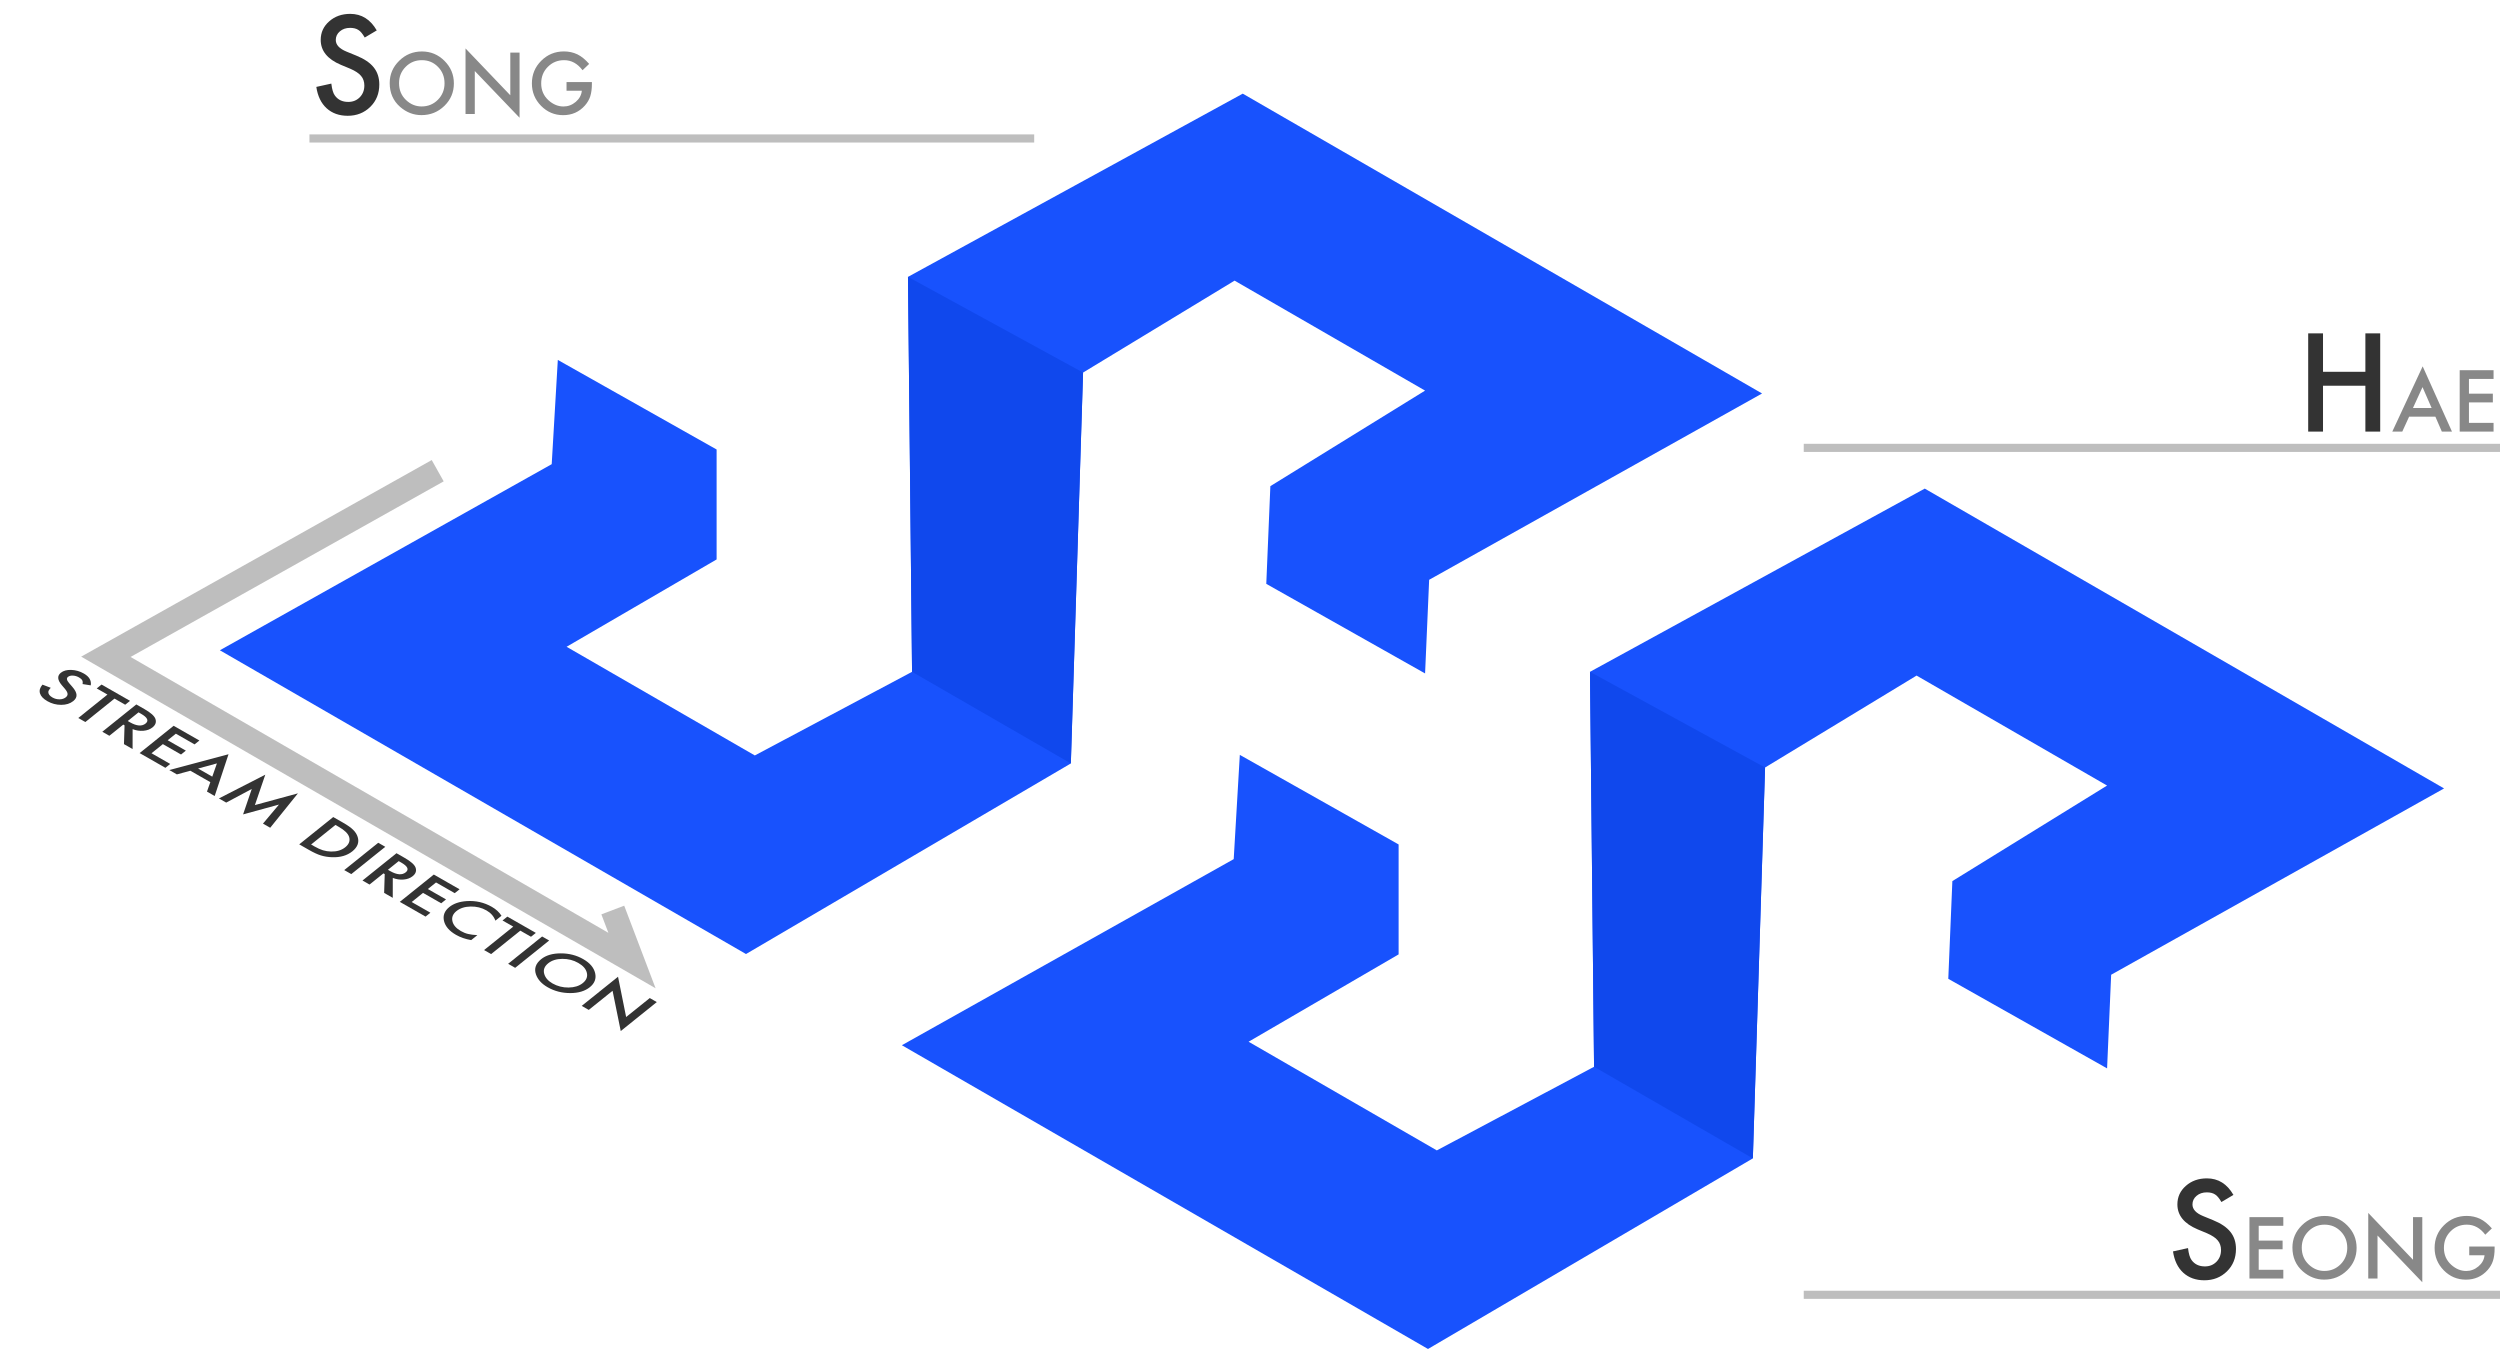 <svg width="614" height="332" viewBox="0 0 614 332" fill="none" xmlns="http://www.w3.org/2000/svg">
<path d="M135.5 114L137 88.397L176 110.397L176 137.397L139.155 158.848L185.384 185.538L224 165L223 68L305.217 23L432.763 96.639L351 142.397L350 165.397L311 143.397L312 119.397L349.996 95.934L303.211 68.922L266 91.5L263 187.5L183.217 234.31L54 159.707L135.5 114Z" fill="#1852FD"/>
<path d="M224 165L223 68L266 91.5L263 187.5L224 165Z" fill="#1048ED"/>
<path d="M303 211L304.5 185.397L343.5 207.397V234.397L306.655 255.848L352.884 282.538L391.5 262L390.5 165L472.717 120L600.263 193.639L518.5 239.397L517.5 262.397L478.5 240.397L479.5 216.397L517.496 192.934L470.711 165.922L433.5 188.5L430.5 284.5L350.717 331.31L221.5 256.707L303 211Z" fill="#1852FD"/>
<path d="M391.5 262L390.5 165L433.5 188.5L430.5 284.5L391.5 262Z" fill="#1048ED"/>
<path d="M107.5 115.604L26 161.31L155.217 235.914L150.5 223.5" stroke="#BEBEBE" stroke-width="6"/>
<path d="M443 110C443 110 473.169 110 492.5 110C516.224 110 553.25 110 553.25 110H614M443 318H614M254 34H76" stroke="#BEBEBE" stroke-width="2"/>
<path d="M570.531 91.312H580.938V81.875H584.578V106H580.938V94.734H570.531V106H566.891V81.875H570.531V91.312Z" fill="#333333"/>
<path d="M598.133 102.338H591.678L589.998 106H587.547L595.008 89.975L602.205 106H599.715L598.133 102.338ZM597.205 100.199L594.969 95.072L592.625 100.199H597.205ZM612.42 93.061H606.375V96.684H612.244V98.822H606.375V103.861H612.42V106H604.1V90.922H612.42V93.061Z" fill="#888888"/>
<path d="M548.531 293.469L545.578 295.219C545.026 294.26 544.5 293.635 544 293.344C543.479 293.01 542.807 292.844 541.984 292.844C540.974 292.844 540.135 293.13 539.469 293.703C538.802 294.266 538.469 294.974 538.469 295.828C538.469 297.005 539.344 297.953 541.094 298.672L543.5 299.656C545.458 300.448 546.891 301.417 547.797 302.562C548.703 303.698 549.156 305.094 549.156 306.75C549.156 308.969 548.417 310.802 546.938 312.25C545.448 313.708 543.599 314.438 541.391 314.438C539.297 314.438 537.568 313.818 536.203 312.578C534.859 311.339 534.021 309.594 533.688 307.344L537.375 306.531C537.542 307.948 537.833 308.927 538.25 309.469C539 310.51 540.094 311.031 541.531 311.031C542.667 311.031 543.609 310.651 544.359 309.891C545.109 309.13 545.484 308.167 545.484 307C545.484 306.531 545.417 306.104 545.281 305.719C545.156 305.323 544.953 304.964 544.672 304.641C544.401 304.307 544.047 304 543.609 303.719C543.172 303.427 542.651 303.151 542.047 302.891L539.719 301.922C536.417 300.526 534.766 298.484 534.766 295.797C534.766 293.984 535.458 292.469 536.844 291.25C538.229 290.021 539.953 289.406 542.016 289.406C544.797 289.406 546.969 290.76 548.531 293.469Z" fill="#333333"/>
<path d="M560.783 301.061H554.738V304.684H560.607V306.822H554.738V311.861H560.783V314H552.463V298.922H560.783V301.061ZM563.02 306.393C563.02 304.27 563.798 302.447 565.354 300.924C566.903 299.4 568.765 298.639 570.939 298.639C573.088 298.639 574.93 299.407 576.467 300.943C578.01 302.48 578.781 304.326 578.781 306.48C578.781 308.648 578.007 310.488 576.457 311.998C574.901 313.515 573.023 314.273 570.822 314.273C568.876 314.273 567.128 313.6 565.578 312.252C563.872 310.761 563.02 308.808 563.02 306.393ZM565.314 306.422C565.314 308.089 565.874 309.459 566.994 310.533C568.107 311.607 569.393 312.145 570.852 312.145C572.434 312.145 573.768 311.598 574.855 310.504C575.943 309.397 576.486 308.049 576.486 306.461C576.486 304.853 575.949 303.505 574.875 302.418C573.807 301.324 572.486 300.777 570.91 300.777C569.341 300.777 568.016 301.324 566.936 302.418C565.855 303.499 565.314 304.833 565.314 306.422ZM581.643 314V297.896L592.639 309.4V298.922H594.914V314.918L583.918 303.443V314H581.643ZM606.447 306.148H612.678V306.646C612.678 307.779 612.544 308.782 612.277 309.654C612.017 310.462 611.577 311.217 610.959 311.92C609.559 313.495 607.779 314.283 605.617 314.283C603.508 314.283 601.701 313.521 600.197 311.998C598.693 310.468 597.941 308.632 597.941 306.49C597.941 304.303 598.706 302.447 600.236 300.924C601.766 299.394 603.628 298.629 605.822 298.629C607.001 298.629 608.101 298.87 609.123 299.352C610.1 299.833 611.06 300.615 612.004 301.695L610.383 303.248C609.146 301.601 607.639 300.777 605.861 300.777C604.266 300.777 602.928 301.327 601.848 302.428C600.767 303.508 600.227 304.863 600.227 306.49C600.227 308.17 600.829 309.553 602.033 310.641C603.16 311.65 604.38 312.154 605.695 312.154C606.815 312.154 607.821 311.777 608.713 311.021C609.605 310.26 610.103 309.348 610.207 308.287H606.447V306.148Z" fill="#888888"/>
<path d="M92.531 7.469L89.578 9.219C89.026 8.26 88.5 7.635 88 7.344C87.479 7.01 86.807 6.844 85.984 6.844C84.974 6.844 84.135 7.13 83.469 7.703C82.802 8.266 82.469 8.974 82.469 9.828C82.469 11.005 83.344 11.953 85.094 12.672L87.5 13.656C89.458 14.448 90.891 15.417 91.797 16.562C92.703 17.698 93.156 19.094 93.156 20.75C93.156 22.969 92.417 24.802 90.938 26.25C89.448 27.708 87.599 28.438 85.391 28.438C83.297 28.438 81.568 27.818 80.203 26.578C78.859 25.338 78.021 23.594 77.688 21.344L81.375 20.531C81.542 21.948 81.833 22.927 82.25 23.469C83 24.51 84.094 25.031 85.531 25.031C86.667 25.031 87.609 24.651 88.359 23.891C89.109 23.13 89.484 22.167 89.484 21C89.484 20.531 89.417 20.104 89.281 19.719C89.156 19.323 88.953 18.963 88.672 18.641C88.401 18.307 88.047 18 87.609 17.719C87.172 17.427 86.651 17.151 86.047 16.891L83.719 15.922C80.417 14.526 78.766 12.484 78.766 9.797C78.766 7.984 79.458 6.469 80.844 5.25C82.229 4.021 83.953 3.406 86.016 3.406C88.797 3.406 90.969 4.76 92.531 7.469Z" fill="#333333"/>
<path d="M95.711 20.393C95.711 18.27 96.489 16.447 98.045 14.924C99.594 13.4 101.456 12.639 103.631 12.639C105.779 12.639 107.622 13.407 109.158 14.943C110.701 16.48 111.473 18.326 111.473 20.48C111.473 22.648 110.698 24.488 109.148 25.998C107.592 27.515 105.714 28.273 103.514 28.273C101.567 28.273 99.819 27.6 98.269 26.252C96.564 24.761 95.711 22.808 95.711 20.393ZM98.006 20.422C98.006 22.088 98.566 23.459 99.686 24.533C100.799 25.607 102.085 26.145 103.543 26.145C105.125 26.145 106.46 25.598 107.547 24.504C108.634 23.397 109.178 22.049 109.178 20.461C109.178 18.853 108.641 17.505 107.566 16.418C106.499 15.324 105.177 14.777 103.602 14.777C102.033 14.777 100.708 15.324 99.627 16.418C98.546 17.499 98.006 18.833 98.006 20.422ZM114.334 28V11.896L125.33 23.4V12.922H127.605V28.918L116.609 17.443V28H114.334ZM139.139 20.148H145.369V20.646C145.369 21.779 145.236 22.782 144.969 23.654C144.708 24.462 144.269 25.217 143.65 25.92C142.251 27.495 140.47 28.283 138.309 28.283C136.199 28.283 134.393 27.521 132.889 25.998C131.385 24.468 130.633 22.632 130.633 20.49C130.633 18.303 131.398 16.447 132.928 14.924C134.458 13.394 136.32 12.629 138.514 12.629C139.692 12.629 140.792 12.87 141.814 13.352C142.791 13.833 143.751 14.615 144.695 15.695L143.074 17.248C141.837 15.601 140.33 14.777 138.553 14.777C136.958 14.777 135.62 15.328 134.539 16.428C133.458 17.509 132.918 18.863 132.918 20.49C132.918 22.17 133.52 23.553 134.725 24.641C135.851 25.65 137.072 26.154 138.387 26.154C139.507 26.154 140.512 25.777 141.404 25.021C142.296 24.26 142.794 23.348 142.898 22.287H139.139V20.148Z" fill="#888888"/>
<path d="M22.291 168.324L20.281 168.008C20.351 167.591 20.317 167.275 20.18 167.058C20.048 166.823 19.786 166.595 19.395 166.371C18.915 166.096 18.417 165.948 17.902 165.926C17.39 165.901 16.987 166.008 16.691 166.245C16.284 166.572 16.372 167.074 16.955 167.749L17.758 168.677C18.414 169.429 18.76 170.088 18.794 170.653C18.832 171.215 18.564 171.726 17.991 172.186C17.223 172.803 16.237 173.112 15.033 173.112C13.82 173.113 12.689 172.813 11.639 172.213C10.644 171.644 10.037 171.002 9.817 170.286C9.607 169.576 9.813 168.863 10.433 168.147L12.467 168.923C12.056 169.363 11.856 169.714 11.866 169.978C11.862 170.471 12.202 170.913 12.885 171.304C13.425 171.613 14.004 171.763 14.624 171.756C15.244 171.748 15.755 171.582 16.159 171.258C16.321 171.127 16.437 170.99 16.506 170.846C16.584 170.702 16.611 170.547 16.59 170.381C16.576 170.215 16.514 170.033 16.404 169.836C16.297 169.636 16.145 169.418 15.947 169.181L15.176 168.279C14.09 166.993 14.012 165.977 14.942 165.23C15.569 164.726 16.423 164.493 17.503 164.531C18.587 164.565 19.619 164.863 20.6 165.424C21.922 166.18 22.485 167.146 22.291 168.324Z" fill="#333333"/>
<path d="M28.12 171.576L20.955 177.332L19.225 176.342L26.39 170.586L23.754 169.079L24.938 168.127L31.934 172.128L30.749 173.079L28.12 171.576Z" fill="#333333"/>
<path d="M32.571 179.081L32.563 183.969L30.446 182.759L30.589 178.141L30.277 177.962L26.859 180.708L25.129 179.718L33.478 173.011L35.506 174.171C37.021 175.037 37.908 175.829 38.167 176.547C38.448 177.343 38.21 178.044 37.453 178.652C36.861 179.127 36.12 179.403 35.23 179.478C34.339 179.554 33.453 179.421 32.571 179.081ZM31.375 177.081L31.924 177.395C33.563 178.332 34.839 178.434 35.751 177.702C36.605 177.015 36.235 176.216 34.641 175.305L34.025 174.952L31.375 177.081Z" fill="#333333"/>
<path d="M47.786 182.821L43.189 180.193L41.183 181.804L45.646 184.356L44.462 185.308L39.998 182.755L37.208 184.997L41.805 187.626L40.621 188.577L34.293 184.959L42.643 178.252L48.97 181.87L47.786 182.821Z" fill="#333333"/>
<path d="M51.657 192.099L46.748 189.292L43.443 190.191L41.579 189.125L56.127 185.241L52.726 195.499L50.832 194.416L51.657 192.099ZM52.136 190.745L53.274 187.491L48.653 188.753L52.136 190.745Z" fill="#333333"/>
<path d="M53.766 196.094L65.156 190.263L62.603 197.726L73.17 194.845L66.361 203.296L64.586 202.281L68.52 197.6L59.702 200.016L61.834 193.769L55.555 197.117L53.766 196.094Z" fill="#333333"/>
<path d="M73.491 207.373L81.84 200.666L84.247 202.042C85.4 202.701 86.228 203.289 86.731 203.804C87.286 204.345 87.662 204.939 87.857 205.586C88.254 206.894 87.813 208.062 86.533 209.09C85.249 210.121 83.595 210.603 81.569 210.535C80.553 210.499 79.629 210.35 78.796 210.087C78.007 209.849 77.031 209.397 75.867 208.732L73.491 207.373ZM76.405 207.411L77.185 207.857C77.962 208.302 78.668 208.623 79.302 208.822C79.943 209.015 80.609 209.121 81.298 209.138C82.716 209.171 83.879 208.822 84.788 208.092C85.703 207.357 86.025 206.519 85.753 205.58C85.504 204.739 84.642 203.896 83.166 203.053L82.386 202.607L76.405 207.411Z" fill="#333333"/>
<path d="M94.621 207.975L86.272 214.682L84.541 213.692L92.891 206.985L94.621 207.975Z" fill="#333333"/>
<path d="M96.469 215.62L96.461 220.508L94.344 219.298L94.487 214.68L94.175 214.501L90.757 217.247L89.027 216.257L97.377 209.55L99.404 210.709C100.919 211.576 101.806 212.368 102.065 213.086C102.346 213.881 102.108 214.583 101.351 215.191C100.76 215.666 100.019 215.942 99.128 216.017C98.237 216.093 97.351 215.96 96.469 215.62ZM95.273 213.619L95.823 213.934C97.461 214.871 98.737 214.973 99.649 214.24C100.503 213.554 100.133 212.755 98.539 211.843L97.923 211.491L95.273 213.619Z" fill="#333333"/>
<path d="M111.684 219.36L107.087 216.731L105.081 218.343L109.544 220.895L108.36 221.847L103.897 219.294L101.106 221.536L105.703 224.165L104.519 225.116L98.191 221.498L106.541 214.791L112.869 218.409L111.684 219.36Z" fill="#333333"/>
<path d="M123.166 224.914L121.673 226.113C121.283 225.052 120.552 224.215 119.483 223.604C118.305 222.93 117.004 222.61 115.58 222.644C114.155 222.672 112.999 223.042 112.113 223.754C111.237 224.458 110.903 225.284 111.113 226.232C111.323 227.18 112.017 227.991 113.196 228.665C113.805 229.013 114.394 229.251 114.964 229.378C115.274 229.456 115.616 229.518 115.991 229.564C116.371 229.613 116.789 229.649 117.244 229.671L115.725 230.892C114.327 230.653 113.084 230.222 111.995 229.599C110.356 228.662 109.373 227.527 109.048 226.196C108.734 224.862 109.17 223.718 110.357 222.765C111.42 221.911 112.851 221.425 114.649 221.308C116.858 221.168 118.905 221.638 120.792 222.716C121.821 223.305 122.613 224.038 123.166 224.914Z" fill="#333333"/>
<path d="M127.785 228.567L120.62 234.323L118.889 233.333L126.055 227.577L123.418 226.07L124.603 225.119L131.598 229.119L130.414 230.07L127.785 228.567Z" fill="#333333"/>
<path d="M134.874 230.992L126.524 237.699L124.793 236.709L133.143 230.002L134.874 230.992Z" fill="#333333"/>
<path d="M132.92 235.563C134.095 234.619 135.696 234.147 137.723 234.146C139.745 234.142 141.583 234.613 143.237 235.558C144.871 236.493 145.846 237.636 146.164 238.987C146.486 240.342 146.051 241.498 144.858 242.457C143.657 243.421 142.05 243.902 140.035 243.9C138.011 243.899 136.163 243.419 134.49 242.462C133.009 241.616 132.053 240.556 131.621 239.283C131.149 237.878 131.582 236.638 132.92 235.563ZM134.649 236.574C133.726 237.316 133.393 238.169 133.65 239.134C133.901 240.096 134.582 240.894 135.691 241.528C136.894 242.216 138.212 242.553 139.644 242.539C141.084 242.52 142.244 242.157 143.123 241.45C144.014 240.735 144.352 239.902 144.137 238.951C143.93 238 143.228 237.182 142.03 236.497C140.837 235.815 139.527 235.482 138.099 235.498C136.679 235.509 135.529 235.868 134.649 236.574Z" fill="#333333"/>
<path d="M142.87 247.046L151.787 239.883L153.779 249.782L159.582 245.121L161.312 246.11L152.454 253.226L150.446 243.34L144.6 248.035L142.87 247.046Z" fill="#333333"/>
</svg>
